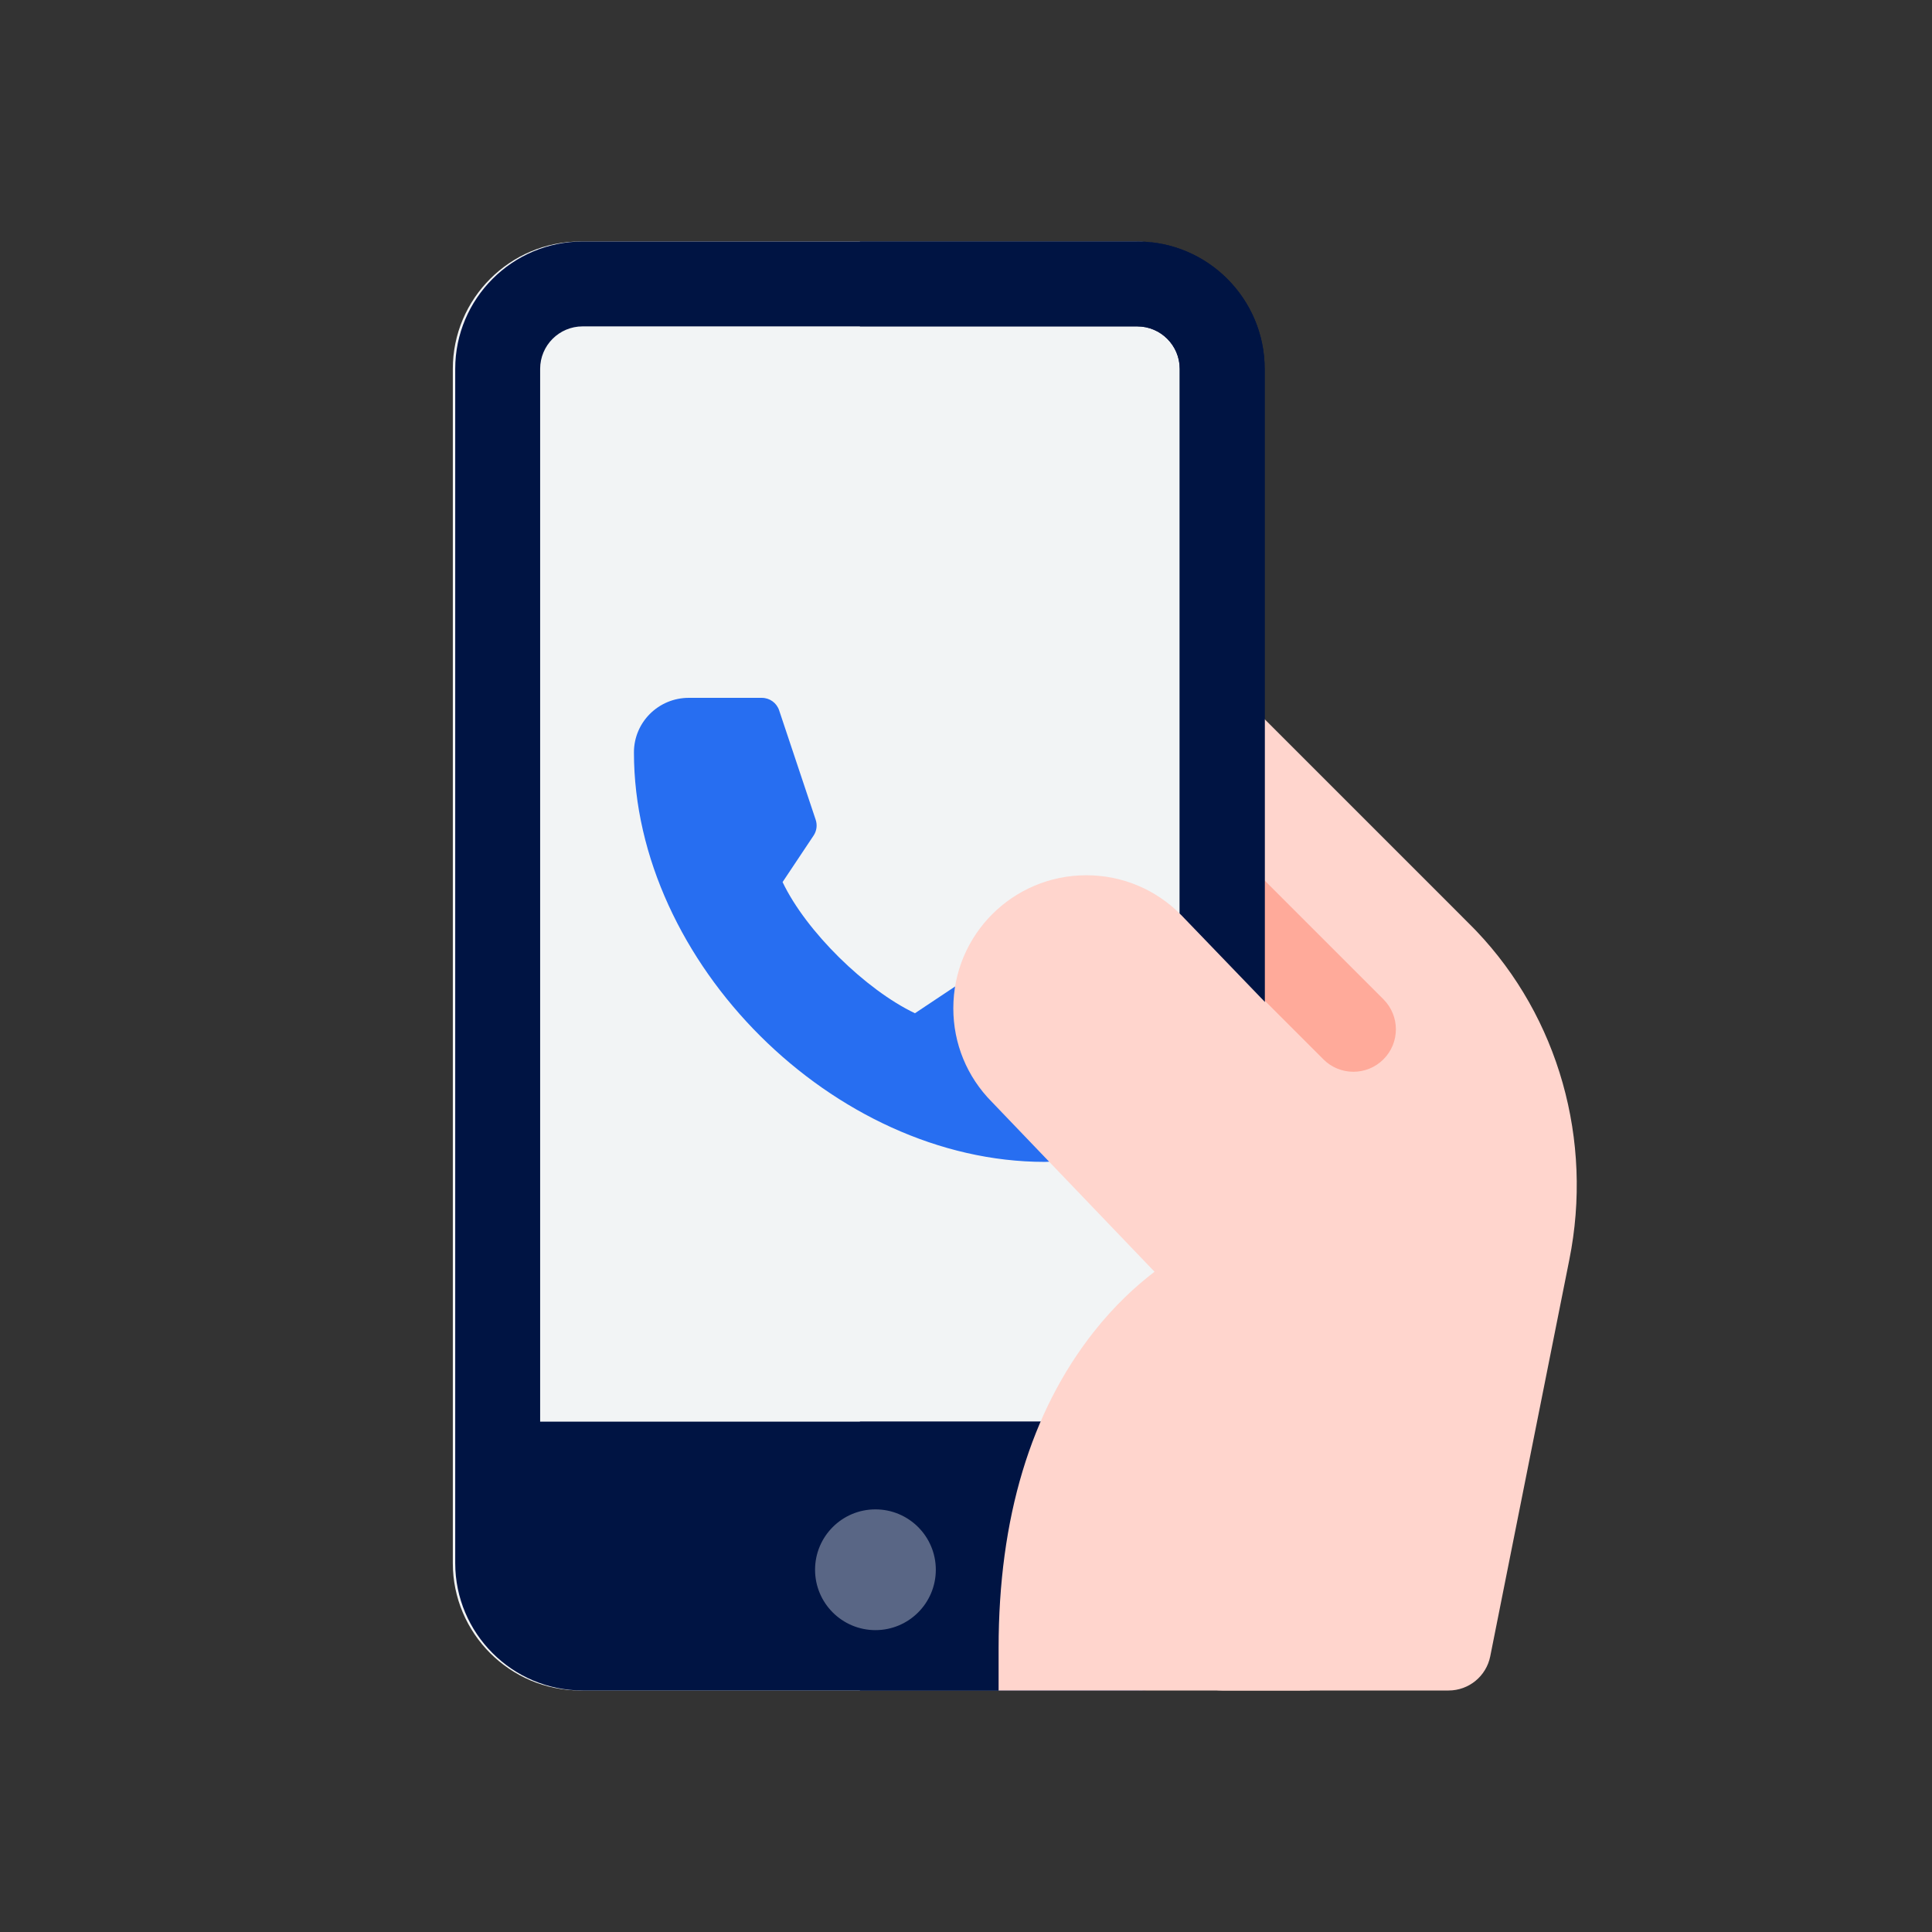<svg xmlns="http://www.w3.org/2000/svg" width="64" height="64" viewBox="0 0 64 64">
    <rect x="0" y="0" width="64" height="64" fill="#333333" stroke="none"/>
    <g fill="none" fill-rule="evenodd">
        <g>
            <g>
                <g>
                    <path d="M0 0H64V64H0z" transform="translate(-684 -242) translate(192 242) translate(492)"/>
                    <g transform="translate(-684 -242) translate(192 242) translate(492) translate(15 8)">
                        <path fill="#FFD5CD" fill-rule="nonzero" d="M33.909 22.845c-.135-.142.31.305-7.428-7.433-.402-.402-1.007-.522-1.533-.305-.525.218-.868.73-.868 1.3v30.187c0 .776.63 1.406 1.406 1.406h7.5c.671 0 1.248-.474 1.38-1.131l2.62-13.14c.794-3.955-.357-8.026-3.077-10.884z"/>
                        <path fill="#FFAA9A" fill-rule="nonzero" d="M28.84 27.092l-4.348-4.348c-.55-.549-.55-1.44 0-1.988.55-.55 1.44-.55 1.989 0l4.347 4.347c.55.55.55 1.44 0 1.989-.55.549-1.44.549-1.989 0z"/>
                        <path fill="#F2F4F5" fill-rule="nonzero" d="M26.813 4.219V43.78c0 2.326-1.893 4.219-4.22 4.219H4.22C1.893 48 0 46.107 0 43.781V4.22C0 1.893 1.893 0 4.219 0h18.375c2.326 0 4.218 1.893 4.218 4.219z"/>
                        <g fill="#276EF1" fill-rule="nonzero">
                            <path d="M15.412 11.253v2.42c0 1.054-.86 1.816-1.807 1.816-3.486 0-6.887-1.648-9.417-4.167C1.658 8.802 0 5.41 0 1.924 0 .923.815.117 1.816.117h2.42c.261 0 .492.167.574.414l1.21 3.623c.06.177.034.372-.07.527L4.924 6.22C5.313 7.037 6 7.928 6.796 8.714c.795.784 1.697 1.463 2.513 1.851l1.54-1.026c.156-.103.35-.13.527-.07l3.631 1.21c.247.082.405.313.405.574z" transform="translate(6 15)"/>
                        </g>
                        <path fill="#001443" fill-rule="nonzero" d="M22.674 0H4.299C1.973 0 .08 1.893.08 4.219V43.78C.08 46.107 1.973 48 4.3 48h18.375c2.326 0 4.219-1.893 4.219-4.219V4.22C26.893 1.893 25 0 22.673 0zm1.406 39.094H2.893V4.219c0-.776.63-1.407 1.406-1.407h18.375c.775 0 1.406.631 1.406 1.407v34.875z"/>
                        <path fill="#001443" fill-rule="nonzero" d="M26.893 4.219V43.78C26.893 46.107 25 48 22.673 48h-9.187v-8.906H24.08V4.219c0-.776-.63-1.407-1.406-1.407h-9.188V0h9.188C25 0 26.893 1.893 26.893 4.219z"/>
                        <circle cx="14" cy="44" r="2" fill="#596685"/>
                        <path fill="#FFD5CD" fill-rule="nonzero" d="M24.12 22.304c-.801-.813-1.908-1.31-3.134-1.31-2.433 0-4.406 1.969-4.406 4.407 0 1.171.454 2.273 1.279 3.104l5.387 5.623c-.611.466-1.32 1.113-2.012 1.99-2.093 2.653-3.154 6.177-3.154 10.476V48h10.313V26.74l-4.272-4.436z"/>
                    </g>
                </g>
            </g>
        </g>
    </g>
</svg>
